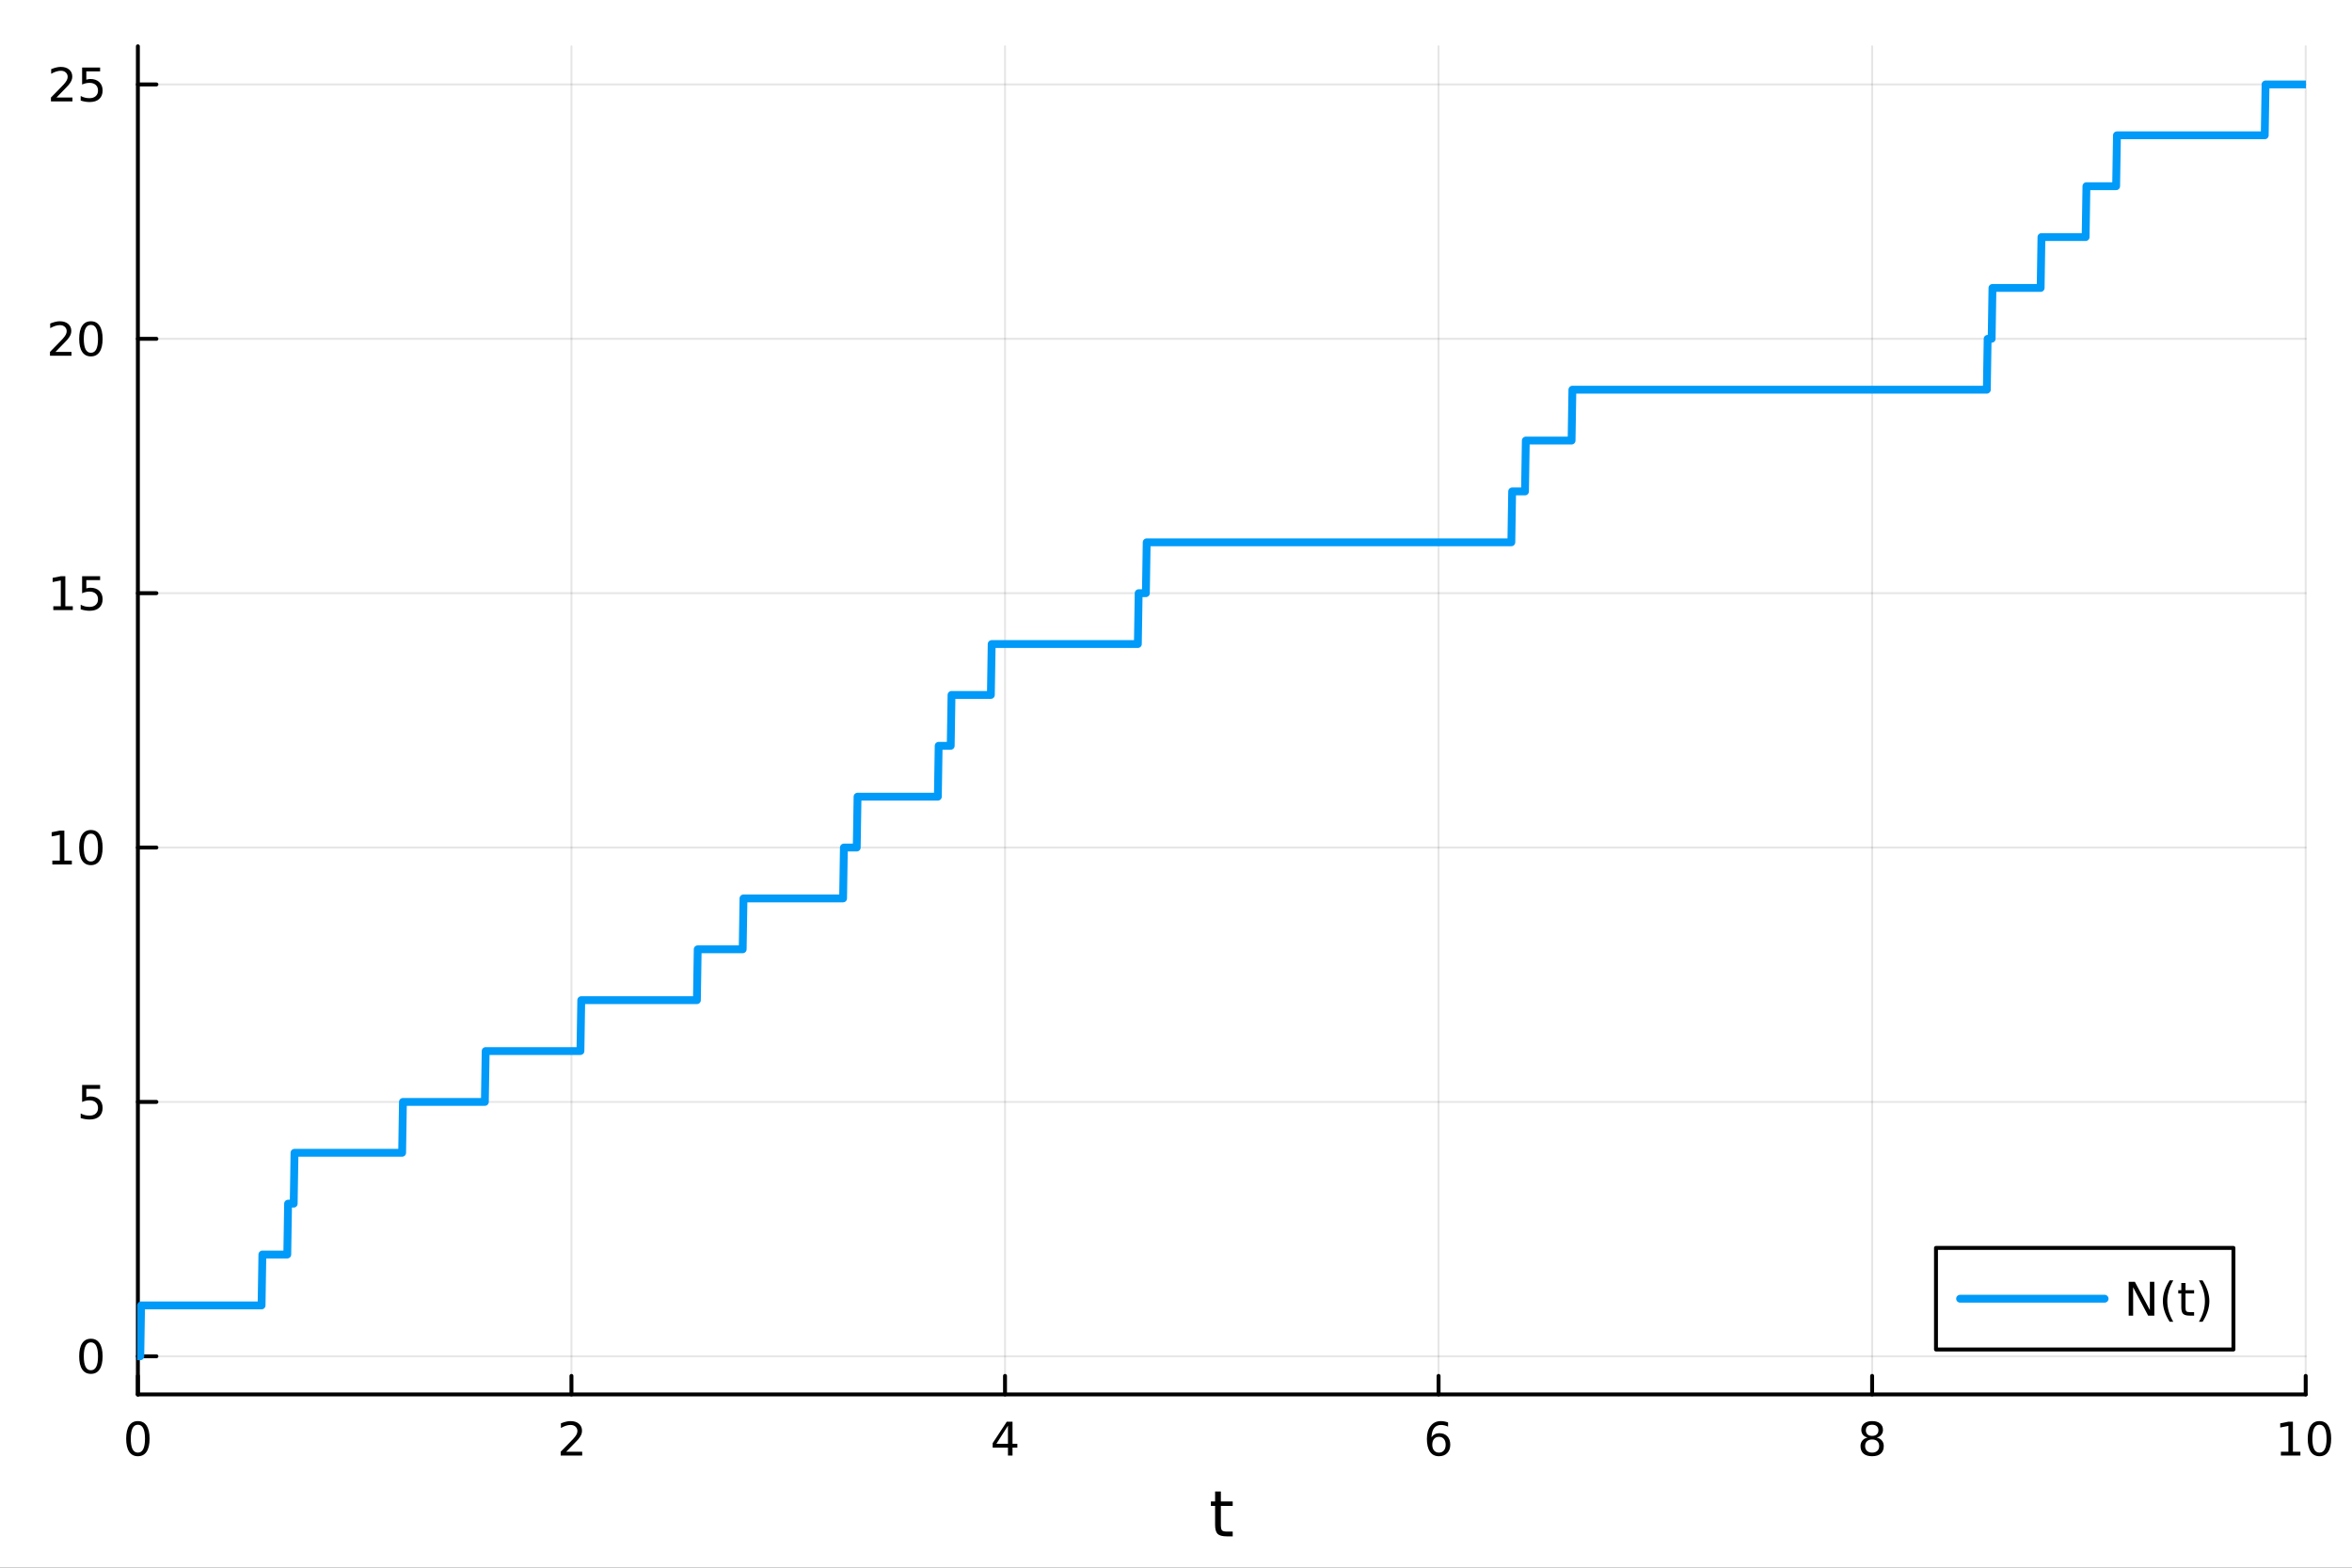 <?xml version="1.0" encoding="utf-8"?>
<svg xmlns="http://www.w3.org/2000/svg" xmlns:xlink="http://www.w3.org/1999/xlink" width="600" height="400" viewBox="0 0 2400 1600">
<rect x="0" y="0" width="2400" height="1600" fill="#333333" stroke="none"/>
<defs>
  <clipPath id="clip160">
    <rect x="0" y="0" width="2400" height="1600"/>
  </clipPath>
</defs>
<path clip-path="url(#clip160)" d="M0 1600 L2400 1600 L2400 0 L0 0  Z" fill="#ffffff" fill-rule="evenodd" fill-opacity="1"/>
<defs>
  <clipPath id="clip161">
    <rect x="480" y="0" width="1681" height="1600"/>
  </clipPath>
</defs>
<path clip-path="url(#clip160)" d="M140.696 1423.18 L2352.76 1423.18 L2352.76 47.244 L140.696 47.244  Z" fill="#ffffff" fill-rule="evenodd" fill-opacity="1"/>
<defs>
  <clipPath id="clip162">
    <rect x="140" y="47" width="2213" height="1377"/>
  </clipPath>
</defs>
<polyline clip-path="url(#clip162)" style="stroke:#000000; stroke-linecap:round; stroke-linejoin:round; stroke-width:2; stroke-opacity:0.1; fill:none" points="140.696,1423.18 140.696,47.244 "/>
<polyline clip-path="url(#clip162)" style="stroke:#000000; stroke-linecap:round; stroke-linejoin:round; stroke-width:2; stroke-opacity:0.1; fill:none" points="583.108,1423.18 583.108,47.244 "/>
<polyline clip-path="url(#clip162)" style="stroke:#000000; stroke-linecap:round; stroke-linejoin:round; stroke-width:2; stroke-opacity:0.1; fill:none" points="1025.52,1423.18 1025.52,47.244 "/>
<polyline clip-path="url(#clip162)" style="stroke:#000000; stroke-linecap:round; stroke-linejoin:round; stroke-width:2; stroke-opacity:0.1; fill:none" points="1467.93,1423.18 1467.93,47.244 "/>
<polyline clip-path="url(#clip162)" style="stroke:#000000; stroke-linecap:round; stroke-linejoin:round; stroke-width:2; stroke-opacity:0.1; fill:none" points="1910.34,1423.18 1910.34,47.244 "/>
<polyline clip-path="url(#clip162)" style="stroke:#000000; stroke-linecap:round; stroke-linejoin:round; stroke-width:2; stroke-opacity:0.1; fill:none" points="2352.76,1423.18 2352.76,47.244 "/>
<polyline clip-path="url(#clip160)" style="stroke:#000000; stroke-linecap:round; stroke-linejoin:round; stroke-width:4; stroke-opacity:1; fill:none" points="140.696,1423.18 2352.76,1423.18 "/>
<polyline clip-path="url(#clip160)" style="stroke:#000000; stroke-linecap:round; stroke-linejoin:round; stroke-width:4; stroke-opacity:1; fill:none" points="140.696,1423.18 140.696,1404.28 "/>
<polyline clip-path="url(#clip160)" style="stroke:#000000; stroke-linecap:round; stroke-linejoin:round; stroke-width:4; stroke-opacity:1; fill:none" points="583.108,1423.18 583.108,1404.28 "/>
<polyline clip-path="url(#clip160)" style="stroke:#000000; stroke-linecap:round; stroke-linejoin:round; stroke-width:4; stroke-opacity:1; fill:none" points="1025.52,1423.18 1025.52,1404.28 "/>
<polyline clip-path="url(#clip160)" style="stroke:#000000; stroke-linecap:round; stroke-linejoin:round; stroke-width:4; stroke-opacity:1; fill:none" points="1467.93,1423.18 1467.93,1404.28 "/>
<polyline clip-path="url(#clip160)" style="stroke:#000000; stroke-linecap:round; stroke-linejoin:round; stroke-width:4; stroke-opacity:1; fill:none" points="1910.34,1423.18 1910.34,1404.28 "/>
<polyline clip-path="url(#clip160)" style="stroke:#000000; stroke-linecap:round; stroke-linejoin:round; stroke-width:4; stroke-opacity:1; fill:none" points="2352.76,1423.18 2352.76,1404.28 "/>
<path clip-path="url(#clip160)" d="M140.696 1454.1 Q137.084 1454.1 135.256 1457.66 Q133.45 1461.2 133.45 1468.33 Q133.45 1475.44 135.256 1479.01 Q137.084 1482.55 140.696 1482.55 Q144.33 1482.55 146.135 1479.01 Q147.964 1475.44 147.964 1468.33 Q147.964 1461.2 146.135 1457.66 Q144.33 1454.1 140.696 1454.1 M140.696 1450.39 Q146.506 1450.39 149.561 1455 Q152.64 1459.58 152.64 1468.33 Q152.64 1477.06 149.561 1481.67 Q146.506 1486.25 140.696 1486.25 Q134.885 1486.25 131.807 1481.67 Q128.751 1477.06 128.751 1468.33 Q128.751 1459.58 131.807 1455 Q134.885 1450.39 140.696 1450.39 Z" fill="#000000" fill-rule="nonzero" fill-opacity="1" /><path clip-path="url(#clip160)" d="M577.76 1481.64 L594.08 1481.64 L594.08 1485.58 L572.135 1485.58 L572.135 1481.64 Q574.797 1478.89 579.381 1474.26 Q583.987 1469.61 585.168 1468.27 Q587.413 1465.74 588.293 1464.01 Q589.196 1462.25 589.196 1460.56 Q589.196 1457.8 587.251 1456.07 Q585.33 1454.33 582.228 1454.33 Q580.029 1454.33 577.575 1455.09 Q575.145 1455.86 572.367 1457.41 L572.367 1452.69 Q575.191 1451.55 577.645 1450.97 Q580.098 1450.39 582.135 1450.39 Q587.506 1450.39 590.7 1453.08 Q593.895 1455.77 593.895 1460.26 Q593.895 1462.39 593.084 1464.31 Q592.297 1466.2 590.191 1468.8 Q589.612 1469.47 586.51 1472.69 Q583.409 1475.88 577.76 1481.64 Z" fill="#000000" fill-rule="nonzero" fill-opacity="1" /><path clip-path="url(#clip160)" d="M1028.53 1455.09 L1016.72 1473.54 L1028.53 1473.54 L1028.53 1455.09 M1027.3 1451.02 L1033.18 1451.02 L1033.18 1473.54 L1038.11 1473.54 L1038.11 1477.43 L1033.18 1477.43 L1033.18 1485.58 L1028.53 1485.58 L1028.53 1477.43 L1012.93 1477.43 L1012.93 1472.92 L1027.3 1451.02 Z" fill="#000000" fill-rule="nonzero" fill-opacity="1" /><path clip-path="url(#clip160)" d="M1468.34 1466.44 Q1465.19 1466.44 1463.34 1468.59 Q1461.51 1470.74 1461.51 1474.49 Q1461.51 1478.22 1463.34 1480.39 Q1465.19 1482.55 1468.34 1482.55 Q1471.48 1482.55 1473.31 1480.39 Q1475.17 1478.22 1475.17 1474.49 Q1475.17 1470.74 1473.31 1468.59 Q1471.48 1466.44 1468.34 1466.44 M1477.62 1451.78 L1477.62 1456.04 Q1475.86 1455.21 1474.05 1454.77 Q1472.27 1454.33 1470.51 1454.33 Q1465.88 1454.33 1463.43 1457.45 Q1461 1460.58 1460.65 1466.9 Q1462.02 1464.89 1464.08 1463.82 Q1466.14 1462.73 1468.61 1462.73 Q1473.82 1462.73 1476.83 1465.9 Q1479.86 1469.05 1479.86 1474.49 Q1479.86 1479.82 1476.72 1483.03 Q1473.57 1486.25 1468.34 1486.25 Q1462.34 1486.25 1459.17 1481.67 Q1456 1477.06 1456 1468.33 Q1456 1460.14 1459.89 1455.28 Q1463.78 1450.39 1470.33 1450.39 Q1472.09 1450.39 1473.87 1450.74 Q1475.67 1451.09 1477.62 1451.78 Z" fill="#000000" fill-rule="nonzero" fill-opacity="1" /><path clip-path="url(#clip160)" d="M1910.34 1469.17 Q1907.01 1469.17 1905.09 1470.95 Q1903.19 1472.73 1903.19 1475.86 Q1903.19 1478.98 1905.09 1480.77 Q1907.01 1482.55 1910.34 1482.55 Q1913.68 1482.55 1915.6 1480.77 Q1917.52 1478.96 1917.52 1475.86 Q1917.52 1472.73 1915.6 1470.95 Q1913.7 1469.17 1910.34 1469.17 M1905.67 1467.18 Q1902.66 1466.44 1900.97 1464.38 Q1899.3 1462.32 1899.3 1459.35 Q1899.3 1455.21 1902.24 1452.8 Q1905.2 1450.39 1910.34 1450.39 Q1915.51 1450.39 1918.45 1452.8 Q1921.39 1455.21 1921.39 1459.35 Q1921.39 1462.32 1919.7 1464.38 Q1918.03 1466.44 1915.04 1467.18 Q1918.42 1467.96 1920.3 1470.26 Q1922.2 1472.55 1922.2 1475.86 Q1922.2 1480.88 1919.12 1483.57 Q1916.06 1486.25 1910.34 1486.25 Q1904.63 1486.25 1901.55 1483.57 Q1898.49 1480.88 1898.49 1475.86 Q1898.49 1472.55 1900.39 1470.26 Q1902.29 1467.96 1905.67 1467.18 M1903.95 1459.79 Q1903.95 1462.48 1905.62 1463.98 Q1907.31 1465.49 1910.34 1465.49 Q1913.35 1465.49 1915.04 1463.98 Q1916.76 1462.48 1916.76 1459.79 Q1916.76 1457.11 1915.04 1455.6 Q1913.35 1454.1 1910.34 1454.1 Q1907.31 1454.1 1905.62 1455.6 Q1903.95 1457.11 1903.95 1459.79 Z" fill="#000000" fill-rule="nonzero" fill-opacity="1" /><path clip-path="url(#clip160)" d="M2327.44 1481.64 L2335.08 1481.64 L2335.08 1455.28 L2326.77 1456.95 L2326.77 1452.69 L2335.04 1451.02 L2339.71 1451.02 L2339.71 1481.64 L2347.35 1481.64 L2347.35 1485.58 L2327.44 1485.58 L2327.44 1481.64 Z" fill="#000000" fill-rule="nonzero" fill-opacity="1" /><path clip-path="url(#clip160)" d="M2366.8 1454.1 Q2363.18 1454.1 2361.36 1457.66 Q2359.55 1461.2 2359.55 1468.33 Q2359.55 1475.44 2361.36 1479.01 Q2363.18 1482.55 2366.8 1482.55 Q2370.43 1482.55 2372.23 1479.01 Q2374.06 1475.44 2374.06 1468.33 Q2374.06 1461.2 2372.23 1457.66 Q2370.43 1454.1 2366.8 1454.1 M2366.8 1450.39 Q2372.61 1450.39 2375.66 1455 Q2378.74 1459.58 2378.74 1468.33 Q2378.74 1477.06 2375.66 1481.67 Q2372.61 1486.25 2366.8 1486.25 Q2360.99 1486.25 2357.91 1481.67 Q2354.85 1477.06 2354.85 1468.33 Q2354.85 1459.58 2357.91 1455 Q2360.99 1450.39 2366.8 1450.39 Z" fill="#000000" fill-rule="nonzero" fill-opacity="1" /><path clip-path="url(#clip160)" d="M1245.79 1522.27 L1245.79 1532.4 L1257.85 1532.4 L1257.85 1536.95 L1245.79 1536.95 L1245.79 1556.3 Q1245.79 1560.66 1246.96 1561.9 Q1248.17 1563.14 1251.83 1563.14 L1257.85 1563.14 L1257.85 1568.04 L1251.83 1568.04 Q1245.05 1568.04 1242.48 1565.53 Q1239.9 1562.98 1239.9 1556.3 L1239.9 1536.95 L1235.6 1536.95 L1235.6 1532.4 L1239.9 1532.4 L1239.9 1522.27 L1245.79 1522.27 Z" fill="#000000" fill-rule="nonzero" fill-opacity="1" /><polyline clip-path="url(#clip162)" style="stroke:#000000; stroke-linecap:round; stroke-linejoin:round; stroke-width:2; stroke-opacity:0.1; fill:none" points="140.696,1384.24 2352.76,1384.24 "/>
<polyline clip-path="url(#clip162)" style="stroke:#000000; stroke-linecap:round; stroke-linejoin:round; stroke-width:2; stroke-opacity:0.1; fill:none" points="140.696,1124.63 2352.76,1124.63 "/>
<polyline clip-path="url(#clip162)" style="stroke:#000000; stroke-linecap:round; stroke-linejoin:round; stroke-width:2; stroke-opacity:0.1; fill:none" points="140.696,865.017 2352.76,865.017 "/>
<polyline clip-path="url(#clip162)" style="stroke:#000000; stroke-linecap:round; stroke-linejoin:round; stroke-width:2; stroke-opacity:0.1; fill:none" points="140.696,605.407 2352.76,605.407 "/>
<polyline clip-path="url(#clip162)" style="stroke:#000000; stroke-linecap:round; stroke-linejoin:round; stroke-width:2; stroke-opacity:0.1; fill:none" points="140.696,345.796 2352.76,345.796 "/>
<polyline clip-path="url(#clip162)" style="stroke:#000000; stroke-linecap:round; stroke-linejoin:round; stroke-width:2; stroke-opacity:0.1; fill:none" points="140.696,86.186 2352.76,86.186 "/>
<polyline clip-path="url(#clip160)" style="stroke:#000000; stroke-linecap:round; stroke-linejoin:round; stroke-width:4; stroke-opacity:1; fill:none" points="140.696,1423.18 140.696,47.244 "/>
<polyline clip-path="url(#clip160)" style="stroke:#000000; stroke-linecap:round; stroke-linejoin:round; stroke-width:4; stroke-opacity:1; fill:none" points="140.696,1384.24 159.593,1384.24 "/>
<polyline clip-path="url(#clip160)" style="stroke:#000000; stroke-linecap:round; stroke-linejoin:round; stroke-width:4; stroke-opacity:1; fill:none" points="140.696,1124.63 159.593,1124.63 "/>
<polyline clip-path="url(#clip160)" style="stroke:#000000; stroke-linecap:round; stroke-linejoin:round; stroke-width:4; stroke-opacity:1; fill:none" points="140.696,865.017 159.593,865.017 "/>
<polyline clip-path="url(#clip160)" style="stroke:#000000; stroke-linecap:round; stroke-linejoin:round; stroke-width:4; stroke-opacity:1; fill:none" points="140.696,605.407 159.593,605.407 "/>
<polyline clip-path="url(#clip160)" style="stroke:#000000; stroke-linecap:round; stroke-linejoin:round; stroke-width:4; stroke-opacity:1; fill:none" points="140.696,345.796 159.593,345.796 "/>
<polyline clip-path="url(#clip160)" style="stroke:#000000; stroke-linecap:round; stroke-linejoin:round; stroke-width:4; stroke-opacity:1; fill:none" points="140.696,86.186 159.593,86.186 "/>
<path clip-path="url(#clip160)" d="M92.751 1370.04 Q89.14 1370.04 87.311 1373.6 Q85.506 1377.14 85.506 1384.27 Q85.506 1391.38 87.311 1394.94 Q89.14 1398.49 92.751 1398.49 Q96.385 1398.49 98.191 1394.94 Q100.02 1391.38 100.02 1384.27 Q100.02 1377.14 98.191 1373.6 Q96.385 1370.04 92.751 1370.04 M92.751 1366.33 Q98.561 1366.33 101.617 1370.94 Q104.696 1375.52 104.696 1384.27 Q104.696 1393 101.617 1397.61 Q98.561 1402.19 92.751 1402.19 Q86.941 1402.19 83.862 1397.61 Q80.807 1393 80.807 1384.27 Q80.807 1375.52 83.862 1370.94 Q86.941 1366.33 92.751 1366.33 Z" fill="#000000" fill-rule="nonzero" fill-opacity="1" /><path clip-path="url(#clip160)" d="M83.793 1107.35 L102.149 1107.35 L102.149 1111.28 L88.075 1111.28 L88.075 1119.76 Q89.094 1119.41 90.112 1119.25 Q91.131 1119.06 92.149 1119.06 Q97.936 1119.06 101.316 1122.23 Q104.696 1125.4 104.696 1130.82 Q104.696 1136.4 101.223 1139.5 Q97.751 1142.58 91.432 1142.58 Q89.256 1142.58 86.987 1142.21 Q84.742 1141.84 82.335 1141.1 L82.335 1136.4 Q84.418 1137.53 86.64 1138.09 Q88.862 1138.64 91.339 1138.64 Q95.344 1138.64 97.682 1136.54 Q100.02 1134.43 100.02 1130.82 Q100.02 1127.21 97.682 1125.1 Q95.344 1123 91.339 1123 Q89.464 1123 87.589 1123.41 Q85.737 1123.83 83.793 1124.71 L83.793 1107.35 Z" fill="#000000" fill-rule="nonzero" fill-opacity="1" /><path clip-path="url(#clip160)" d="M53.4 878.362 L61.038 878.362 L61.038 851.996 L52.728 853.663 L52.728 849.404 L60.992 847.737 L65.668 847.737 L65.668 878.362 L73.307 878.362 L73.307 882.297 L53.4 882.297 L53.4 878.362 Z" fill="#000000" fill-rule="nonzero" fill-opacity="1" /><path clip-path="url(#clip160)" d="M92.751 850.816 Q89.14 850.816 87.311 854.381 Q85.506 857.922 85.506 865.052 Q85.506 872.158 87.311 875.723 Q89.14 879.265 92.751 879.265 Q96.385 879.265 98.191 875.723 Q100.02 872.158 100.02 865.052 Q100.02 857.922 98.191 854.381 Q96.385 850.816 92.751 850.816 M92.751 847.112 Q98.561 847.112 101.617 851.719 Q104.696 856.302 104.696 865.052 Q104.696 873.779 101.617 878.385 Q98.561 882.969 92.751 882.969 Q86.941 882.969 83.862 878.385 Q80.807 873.779 80.807 865.052 Q80.807 856.302 83.862 851.719 Q86.941 847.112 92.751 847.112 Z" fill="#000000" fill-rule="nonzero" fill-opacity="1" /><path clip-path="url(#clip160)" d="M54.395 618.752 L62.034 618.752 L62.034 592.386 L53.724 594.053 L53.724 589.793 L61.987 588.127 L66.663 588.127 L66.663 618.752 L74.302 618.752 L74.302 622.687 L54.395 622.687 L54.395 618.752 Z" fill="#000000" fill-rule="nonzero" fill-opacity="1" /><path clip-path="url(#clip160)" d="M83.793 588.127 L102.149 588.127 L102.149 592.062 L88.075 592.062 L88.075 600.534 Q89.094 600.187 90.112 600.025 Q91.131 599.84 92.149 599.84 Q97.936 599.84 101.316 603.011 Q104.696 606.182 104.696 611.599 Q104.696 617.177 101.223 620.279 Q97.751 623.358 91.432 623.358 Q89.256 623.358 86.987 622.988 Q84.742 622.617 82.335 621.877 L82.335 617.177 Q84.418 618.312 86.64 618.867 Q88.862 619.423 91.339 619.423 Q95.344 619.423 97.682 617.316 Q100.02 615.21 100.02 611.599 Q100.02 607.988 97.682 605.881 Q95.344 603.775 91.339 603.775 Q89.464 603.775 87.589 604.191 Q85.737 604.608 83.793 605.488 L83.793 588.127 Z" fill="#000000" fill-rule="nonzero" fill-opacity="1" /><path clip-path="url(#clip160)" d="M56.617 359.141 L72.936 359.141 L72.936 363.076 L50.992 363.076 L50.992 359.141 Q53.654 356.386 58.237 351.757 Q62.844 347.104 64.025 345.761 Q66.27 343.238 67.149 341.502 Q68.052 339.743 68.052 338.053 Q68.052 335.299 66.108 333.562 Q64.186 331.826 61.085 331.826 Q58.886 331.826 56.432 332.59 Q54.001 333.354 51.224 334.905 L51.224 330.183 Q54.048 329.049 56.501 328.47 Q58.955 327.891 60.992 327.891 Q66.362 327.891 69.557 330.576 Q72.751 333.262 72.751 337.752 Q72.751 339.882 71.941 341.803 Q71.154 343.701 69.048 346.294 Q68.469 346.965 65.367 350.183 Q62.265 353.377 56.617 359.141 Z" fill="#000000" fill-rule="nonzero" fill-opacity="1" /><path clip-path="url(#clip160)" d="M92.751 331.595 Q89.14 331.595 87.311 335.16 Q85.506 338.701 85.506 345.831 Q85.506 352.937 87.311 356.502 Q89.14 360.044 92.751 360.044 Q96.385 360.044 98.191 356.502 Q100.02 352.937 100.02 345.831 Q100.02 338.701 98.191 335.16 Q96.385 331.595 92.751 331.595 M92.751 327.891 Q98.561 327.891 101.617 332.498 Q104.696 337.081 104.696 345.831 Q104.696 354.558 101.617 359.164 Q98.561 363.747 92.751 363.747 Q86.941 363.747 83.862 359.164 Q80.807 354.558 80.807 345.831 Q80.807 337.081 83.862 332.498 Q86.941 327.891 92.751 327.891 Z" fill="#000000" fill-rule="nonzero" fill-opacity="1" /><path clip-path="url(#clip160)" d="M57.612 99.531 L73.932 99.531 L73.932 103.466 L51.987 103.466 L51.987 99.531 Q54.65 96.776 59.233 92.146 Q63.839 87.493 65.02 86.151 Q67.265 83.628 68.145 81.892 Q69.048 80.132 69.048 78.443 Q69.048 75.688 67.103 73.952 Q65.182 72.216 62.08 72.216 Q59.881 72.216 57.427 72.98 Q54.997 73.744 52.219 75.294 L52.219 70.572 Q55.043 69.438 57.497 68.859 Q59.95 68.281 61.987 68.281 Q67.358 68.281 70.552 70.966 Q73.747 73.651 73.747 78.142 Q73.747 80.271 72.936 82.193 Q72.149 84.091 70.043 86.683 Q69.464 87.355 66.362 90.572 Q63.261 93.767 57.612 99.531 Z" fill="#000000" fill-rule="nonzero" fill-opacity="1" /><path clip-path="url(#clip160)" d="M83.793 68.906 L102.149 68.906 L102.149 72.841 L88.075 72.841 L88.075 81.313 Q89.094 80.966 90.112 80.804 Q91.131 80.619 92.149 80.619 Q97.936 80.619 101.316 83.79 Q104.696 86.961 104.696 92.378 Q104.696 97.956 101.223 101.058 Q97.751 104.137 91.432 104.137 Q89.256 104.137 86.987 103.767 Q84.742 103.396 82.335 102.655 L82.335 97.956 Q84.418 99.091 86.64 99.646 Q88.862 100.202 91.339 100.202 Q95.344 100.202 97.682 98.095 Q100.02 95.989 100.02 92.378 Q100.02 88.767 97.682 86.66 Q95.344 84.554 91.339 84.554 Q89.464 84.554 87.589 84.97 Q85.737 85.387 83.793 86.267 L83.793 68.906 Z" fill="#000000" fill-rule="nonzero" fill-opacity="1" /><polyline clip-path="url(#clip162)" style="stroke:#009af9; stroke-linecap:round; stroke-linejoin:round; stroke-width:8; stroke-opacity:1; fill:none" points="140.696,1384.24 141.515,1384.24 142.335,1384.24 143.154,1384.24 143.974,1332.32 144.793,1332.32 145.613,1332.32 146.433,1332.32 147.252,1332.32 148.072,1332.32 148.891,1332.32 149.711,1332.32 150.531,1332.32 151.35,1332.32 152.17,1332.32 152.989,1332.32 153.809,1332.32 154.628,1332.32 155.448,1332.32 156.268,1332.32 157.087,1332.32 157.907,1332.32 158.726,1332.32 159.546,1332.32 160.366,1332.32 161.185,1332.32 162.005,1332.32 162.824,1332.32 163.644,1332.32 164.464,1332.32 165.283,1332.32 166.103,1332.32 166.922,1332.32 167.742,1332.32 168.561,1332.32 169.381,1332.32 170.201,1332.32 171.02,1332.32 171.84,1332.32 172.659,1332.32 173.479,1332.32 174.299,1332.32 175.118,1332.32 175.938,1332.32 176.757,1332.32 177.577,1332.32 178.396,1332.32 179.216,1332.32 180.036,1332.32 180.855,1332.32 181.675,1332.32 182.494,1332.32 183.314,1332.32 184.134,1332.32 184.953,1332.32 185.773,1332.32 186.592,1332.32 187.412,1332.32 188.231,1332.32 189.051,1332.32 189.871,1332.32 190.69,1332.32 191.51,1332.32 192.329,1332.32 193.149,1332.32 193.969,1332.32 194.788,1332.32 195.608,1332.32 196.427,1332.32 197.247,1332.32 198.067,1332.32 198.886,1332.32 199.706,1332.32 200.525,1332.32 201.345,1332.32 202.164,1332.32 202.984,1332.32 203.804,1332.32 204.623,1332.32 205.443,1332.32 206.262,1332.32 207.082,1332.32 207.902,1332.32 208.721,1332.32 209.541,1332.32 210.36,1332.32 211.18,1332.32 211.999,1332.32 212.819,1332.32 213.639,1332.32 214.458,1332.32 215.278,1332.32 216.097,1332.32 216.917,1332.32 217.737,1332.32 218.556,1332.32 219.376,1332.32 220.195,1332.32 221.015,1332.32 221.834,1332.32 222.654,1332.32 223.474,1332.32 224.293,1332.32 225.113,1332.32 225.932,1332.32 226.752,1332.32 227.572,1332.32 228.391,1332.32 229.211,1332.32 230.03,1332.32 230.85,1332.32 231.669,1332.32 232.489,1332.32 233.309,1332.32 234.128,1332.32 234.948,1332.32 235.767,1332.32 236.587,1332.32 237.407,1332.32 238.226,1332.32 239.046,1332.32 239.865,1332.32 240.685,1332.32 241.505,1332.32 242.324,1332.32 243.144,1332.32 243.963,1332.32 244.783,1332.32 245.602,1332.32 246.422,1332.32 247.242,1332.32 248.061,1332.32 248.881,1332.32 249.7,1332.32 250.52,1332.32 251.34,1332.32 252.159,1332.32 252.979,1332.32 253.798,1332.32 254.618,1332.32 255.437,1332.32 256.257,1332.32 257.077,1332.32 257.896,1332.32 258.716,1332.32 259.535,1332.32 260.355,1332.32 261.175,1332.32 261.994,1332.32 262.814,1332.32 263.633,1332.32 264.453,1332.32 265.272,1332.32 266.092,1332.32 266.912,1332.32 267.731,1280.39 268.551,1280.39 269.37,1280.39 270.19,1280.39 271.01,1280.39 271.829,1280.39 272.649,1280.39 273.468,1280.39 274.288,1280.39 275.108,1280.39 275.927,1280.39 276.747,1280.39 277.566,1280.39 278.386,1280.39 279.205,1280.39 280.025,1280.39 280.845,1280.39 281.664,1280.39 282.484,1280.39 283.303,1280.39 284.123,1280.39 284.943,1280.39 285.762,1280.39 286.582,1280.39 287.401,1280.39 288.221,1280.39 289.04,1280.39 289.86,1280.39 290.68,1280.39 291.499,1280.39 292.319,1280.39 293.138,1280.39 293.958,1228.47 294.778,1228.47 295.597,1228.47 296.417,1228.47 297.236,1228.47 298.056,1228.47 298.875,1228.47 299.695,1228.47 300.515,1176.55 301.334,1176.55 302.154,1176.55 302.973,1176.55 303.793,1176.55 304.613,1176.55 305.432,1176.55 306.252,1176.55 307.071,1176.55 307.891,1176.55 308.711,1176.55 309.53,1176.55 310.35,1176.55 311.169,1176.55 311.989,1176.55 312.808,1176.55 313.628,1176.55 314.448,1176.55 315.267,1176.55 316.087,1176.55 316.906,1176.55 317.726,1176.55 318.546,1176.55 319.365,1176.55 320.185,1176.55 321.004,1176.55 321.824,1176.55 322.643,1176.55 323.463,1176.55 324.283,1176.55 325.102,1176.55 325.922,1176.55 326.741,1176.55 327.561,1176.55 328.381,1176.55 329.2,1176.55 330.02,1176.55 330.839,1176.55 331.659,1176.55 332.478,1176.55 333.298,1176.55 334.118,1176.55 334.937,1176.55 335.757,1176.55 336.576,1176.55 337.396,1176.55 338.216,1176.55 339.035,1176.55 339.855,1176.55 340.674,1176.55 341.494,1176.55 342.313,1176.55 343.133,1176.55 343.953,1176.55 344.772,1176.55 345.592,1176.55 346.411,1176.55 347.231,1176.55 348.051,1176.55 348.87,1176.55 349.69,1176.55 350.509,1176.55 351.329,1176.55 352.149,1176.55 352.968,1176.55 353.788,1176.55 354.607,1176.55 355.427,1176.55 356.246,1176.55 357.066,1176.55 357.886,1176.55 358.705,1176.55 359.525,1176.55 360.344,1176.55 361.164,1176.55 361.984,1176.55 362.803,1176.55 363.623,1176.55 364.442,1176.55 365.262,1176.55 366.081,1176.55 366.901,1176.55 367.721,1176.55 368.54,1176.55 369.36,1176.55 370.179,1176.55 370.999,1176.55 371.819,1176.55 372.638,1176.55 373.458,1176.55 374.277,1176.55 375.097,1176.55 375.916,1176.55 376.736,1176.55 377.556,1176.55 378.375,1176.55 379.195,1176.55 380.014,1176.55 380.834,1176.55 381.654,1176.55 382.473,1176.55 383.293,1176.55 384.112,1176.55 384.932,1176.55 385.752,1176.55 386.571,1176.55 387.391,1176.55 388.21,1176.55 389.03,1176.55 389.849,1176.55 390.669,1176.55 391.489,1176.55 392.308,1176.55 393.128,1176.55 393.947,1176.55 394.767,1176.55 395.587,1176.55 396.406,1176.55 397.226,1176.55 398.045,1176.55 398.865,1176.55 399.684,1176.55 400.504,1176.55 401.324,1176.55 402.143,1176.55 402.963,1176.55 403.782,1176.55 404.602,1176.55 405.422,1176.55 406.241,1176.55 407.061,1176.55 407.88,1176.55 408.7,1176.55 409.519,1176.55 410.339,1176.55 411.159,1124.63 411.978,1124.63 412.798,1124.63 413.617,1124.63 414.437,1124.63 415.257,1124.63 416.076,1124.63 416.896,1124.63 417.715,1124.63 418.535,1124.63 419.354,1124.63 420.174,1124.63 420.994,1124.63 421.813,1124.63 422.633,1124.63 423.452,1124.63 424.272,1124.63 425.092,1124.63 425.911,1124.63 426.731,1124.63 427.55,1124.63 428.37,1124.63 429.19,1124.63 430.009,1124.63 430.829,1124.63 431.648,1124.63 432.468,1124.63 433.287,1124.63 434.107,1124.63 434.927,1124.63 435.746,1124.63 436.566,1124.63 437.385,1124.63 438.205,1124.63 439.025,1124.63 439.844,1124.63 440.664,1124.63 441.483,1124.63 442.303,1124.63 443.122,1124.63 443.942,1124.63 444.762,1124.63 445.581,1124.63 446.401,1124.63 447.22,1124.63 448.04,1124.63 448.86,1124.63 449.679,1124.63 450.499,1124.63 451.318,1124.63 452.138,1124.63 452.957,1124.63 453.777,1124.63 454.597,1124.63 455.416,1124.63 456.236,1124.63 457.055,1124.63 457.875,1124.63 458.695,1124.63 459.514,1124.63 460.334,1124.63 461.153,1124.63 461.973,1124.63 462.793,1124.63 463.612,1124.63 464.432,1124.63 465.251,1124.63 466.071,1124.63 466.89,1124.63 467.71,1124.63 468.53,1124.63 469.349,1124.63 470.169,1124.63 470.988,1124.63 471.808,1124.63 472.628,1124.63 473.447,1124.63 474.267,1124.63 475.086,1124.63 475.906,1124.63 476.725,1124.63 477.545,1124.63 478.365,1124.63 479.184,1124.63 480.004,1124.63 480.823,1124.63 481.643,1124.63 482.463,1124.63 483.282,1124.63 484.102,1124.63 484.921,1124.63 485.741,1124.63 486.56,1124.63 487.38,1124.63 488.2,1124.63 489.019,1124.63 489.839,1124.63 490.658,1124.63 491.478,1124.63 492.298,1124.63 493.117,1124.63 493.937,1124.63 494.756,1124.63 495.576,1072.71 496.396,1072.71 497.215,1072.71 498.035,1072.71 498.854,1072.71 499.674,1072.71 500.493,1072.71 501.313,1072.71 502.133,1072.71 502.952,1072.71 503.772,1072.71 504.591,1072.71 505.411,1072.71 506.231,1072.71 507.05,1072.71 507.87,1072.71 508.689,1072.71 509.509,1072.71 510.328,1072.71 511.148,1072.71 511.968,1072.71 512.787,1072.71 513.607,1072.71 514.426,1072.71 515.246,1072.71 516.066,1072.71 516.885,1072.71 517.705,1072.71 518.524,1072.71 519.344,1072.71 520.163,1072.71 520.983,1072.71 521.803,1072.71 522.622,1072.71 523.442,1072.71 524.261,1072.71 525.081,1072.71 525.901,1072.71 526.72,1072.71 527.54,1072.71 528.359,1072.71 529.179,1072.71 529.998,1072.71 530.818,1072.71 531.638,1072.71 532.457,1072.71 533.277,1072.71 534.096,1072.71 534.916,1072.71 535.736,1072.71 536.555,1072.71 537.375,1072.71 538.194,1072.71 539.014,1072.71 539.834,1072.71 540.653,1072.71 541.473,1072.71 542.292,1072.71 543.112,1072.71 543.931,1072.71 544.751,1072.71 545.571,1072.71 546.39,1072.71 547.21,1072.71 548.029,1072.71 548.849,1072.71 549.669,1072.71 550.488,1072.71 551.308,1072.71 552.127,1072.71 552.947,1072.71 553.766,1072.71 554.586,1072.71 555.406,1072.71 556.225,1072.71 557.045,1072.71 557.864,1072.71 558.684,1072.71 559.504,1072.71 560.323,1072.71 561.143,1072.71 561.962,1072.71 562.782,1072.71 563.601,1072.71 564.421,1072.71 565.241,1072.71 566.06,1072.71 566.88,1072.71 567.699,1072.71 568.519,1072.71 569.339,1072.71 570.158,1072.71 570.978,1072.71 571.797,1072.71 572.617,1072.71 573.437,1072.71 574.256,1072.71 575.076,1072.71 575.895,1072.71 576.715,1072.71 577.534,1072.71 578.354,1072.71 579.174,1072.71 579.993,1072.71 580.813,1072.71 581.632,1072.71 582.452,1072.71 583.272,1072.71 584.091,1072.71 584.911,1072.71 585.73,1072.71 586.55,1072.71 587.369,1072.71 588.189,1072.71 589.009,1072.71 589.828,1072.71 590.648,1072.71 591.467,1072.71 592.287,1072.71 593.107,1020.78 593.926,1020.78 594.746,1020.78 595.565,1020.78 596.385,1020.78 597.204,1020.78 598.024,1020.78 598.844,1020.78 599.663,1020.78 600.483,1020.78 601.302,1020.78 602.122,1020.78 602.942,1020.78 603.761,1020.78 604.581,1020.78 605.4,1020.78 606.22,1020.78 607.04,1020.78 607.859,1020.78 608.679,1020.78 609.498,1020.78 610.318,1020.78 611.137,1020.78 611.957,1020.78 612.777,1020.78 613.596,1020.78 614.416,1020.78 615.235,1020.78 616.055,1020.78 616.875,1020.78 617.694,1020.78 618.514,1020.78 619.333,1020.78 620.153,1020.78 620.972,1020.78 621.792,1020.78 622.612,1020.78 623.431,1020.78 624.251,1020.78 625.07,1020.78 625.89,1020.78 626.71,1020.78 627.529,1020.78 628.349,1020.78 629.168,1020.78 629.988,1020.78 630.807,1020.78 631.627,1020.78 632.447,1020.78 633.266,1020.78 634.086,1020.78 634.905,1020.78 635.725,1020.78 636.545,1020.78 637.364,1020.78 638.184,1020.78 639.003,1020.78 639.823,1020.78 640.642,1020.78 641.462,1020.78 642.282,1020.78 643.101,1020.78 643.921,1020.78 644.74,1020.78 645.56,1020.78 646.38,1020.78 647.199,1020.78 648.019,1020.78 648.838,1020.78 649.658,1020.78 650.478,1020.78 651.297,1020.78 652.117,1020.78 652.936,1020.78 653.756,1020.78 654.575,1020.78 655.395,1020.78 656.215,1020.78 657.034,1020.78 657.854,1020.78 658.673,1020.78 659.493,1020.78 660.313,1020.78 661.132,1020.78 661.952,1020.78 662.771,1020.78 663.591,1020.78 664.41,1020.78 665.23,1020.78 666.05,1020.78 666.869,1020.78 667.689,1020.78 668.508,1020.78 669.328,1020.78 670.148,1020.78 670.967,1020.78 671.787,1020.78 672.606,1020.78 673.426,1020.78 674.245,1020.78 675.065,1020.78 675.885,1020.78 676.704,1020.78 677.524,1020.78 678.343,1020.78 679.163,1020.78 679.983,1020.78 680.802,1020.78 681.622,1020.78 682.441,1020.78 683.261,1020.78 684.081,1020.78 684.9,1020.78 685.72,1020.78 686.539,1020.78 687.359,1020.78 688.178,1020.78 688.998,1020.78 689.818,1020.78 690.637,1020.78 691.457,1020.78 692.276,1020.78 693.096,1020.78 693.916,1020.78 694.735,1020.78 695.555,1020.78 696.374,1020.78 697.194,1020.78 698.013,1020.78 698.833,1020.78 699.653,1020.78 700.472,1020.78 701.292,1020.78 702.111,1020.78 702.931,1020.78 703.751,1020.78 704.57,1020.78 705.39,1020.78 706.209,1020.78 707.029,1020.78 707.848,1020.78 708.668,1020.78 709.488,1020.78 710.307,1020.78 711.127,1020.78 711.946,968.861 712.766,968.861 713.586,968.861 714.405,968.861 715.225,968.861 716.044,968.861 716.864,968.861 717.683,968.861 718.503,968.861 719.323,968.861 720.142,968.861 720.962,968.861 721.781,968.861 722.601,968.861 723.421,968.861 724.24,968.861 725.06,968.861 725.879,968.861 726.699,968.861 727.519,968.861 728.338,968.861 729.158,968.861 729.977,968.861 730.797,968.861 731.616,968.861 732.436,968.861 733.256,968.861 734.075,968.861 734.895,968.861 735.714,968.861 736.534,968.861 737.354,968.861 738.173,968.861 738.993,968.861 739.812,968.861 740.632,968.861 741.451,968.861 742.271,968.861 743.091,968.861 743.91,968.861 744.73,968.861 745.549,968.861 746.369,968.861 747.189,968.861 748.008,968.861 748.828,968.861 749.647,968.861 750.467,968.861 751.286,968.861 752.106,968.861 752.926,968.861 753.745,968.861 754.565,968.861 755.384,968.861 756.204,968.861 757.024,968.861 757.843,968.861 758.663,916.939 759.482,916.939 760.302,916.939 761.122,916.939 761.941,916.939 762.761,916.939 763.58,916.939 764.4,916.939 765.219,916.939 766.039,916.939 766.859,916.939 767.678,916.939 768.498,916.939 769.317,916.939 770.137,916.939 770.957,916.939 771.776,916.939 772.596,916.939 773.415,916.939 774.235,916.939 775.054,916.939 775.874,916.939 776.694,916.939 777.513,916.939 778.333,916.939 779.152,916.939 779.972,916.939 780.792,916.939 781.611,916.939 782.431,916.939 783.25,916.939 784.07,916.939 784.889,916.939 785.709,916.939 786.529,916.939 787.348,916.939 788.168,916.939 788.987,916.939 789.807,916.939 790.627,916.939 791.446,916.939 792.266,916.939 793.085,916.939 793.905,916.939 794.725,916.939 795.544,916.939 796.364,916.939 797.183,916.939 798.003,916.939 798.822,916.939 799.642,916.939 800.462,916.939 801.281,916.939 802.101,916.939 802.92,916.939 803.74,916.939 804.56,916.939 805.379,916.939 806.199,916.939 807.018,916.939 807.838,916.939 808.657,916.939 809.477,916.939 810.297,916.939 811.116,916.939 811.936,916.939 812.755,916.939 813.575,916.939 814.395,916.939 815.214,916.939 816.034,916.939 816.853,916.939 817.673,916.939 818.492,916.939 819.312,916.939 820.132,916.939 820.951,916.939 821.771,916.939 822.59,916.939 823.41,916.939 824.23,916.939 825.049,916.939 825.869,916.939 826.688,916.939 827.508,916.939 828.327,916.939 829.147,916.939 829.967,916.939 830.786,916.939 831.606,916.939 832.425,916.939 833.245,916.939 834.065,916.939 834.884,916.939 835.704,916.939 836.523,916.939 837.343,916.939 838.163,916.939 838.982,916.939 839.802,916.939 840.621,916.939 841.441,916.939 842.26,916.939 843.08,916.939 843.9,916.939 844.719,916.939 845.539,916.939 846.358,916.939 847.178,916.939 847.998,916.939 848.817,916.939 849.637,916.939 850.456,916.939 851.276,916.939 852.095,916.939 852.915,916.939 853.735,916.939 854.554,916.939 855.374,916.939 856.193,916.939 857.013,916.939 857.833,916.939 858.652,916.939 859.472,916.939 860.291,916.939 861.111,865.017 861.93,865.017 862.75,865.017 863.57,865.017 864.389,865.017 865.209,865.017 866.028,865.017 866.848,865.017 867.668,865.017 868.487,865.017 869.307,865.017 870.126,865.017 870.946,865.017 871.766,865.017 872.585,865.017 873.405,865.017 874.224,865.017 875.044,813.095 875.863,813.095 876.683,813.095 877.503,813.095 878.322,813.095 879.142,813.095 879.961,813.095 880.781,813.095 881.601,813.095 882.42,813.095 883.24,813.095 884.059,813.095 884.879,813.095 885.698,813.095 886.518,813.095 887.338,813.095 888.157,813.095 888.977,813.095 889.796,813.095 890.616,813.095 891.436,813.095 892.255,813.095 893.075,813.095 893.894,813.095 894.714,813.095 895.533,813.095 896.353,813.095 897.173,813.095 897.992,813.095 898.812,813.095 899.631,813.095 900.451,813.095 901.271,813.095 902.09,813.095 902.91,813.095 903.729,813.095 904.549,813.095 905.369,813.095 906.188,813.095 907.008,813.095 907.827,813.095 908.647,813.095 909.466,813.095 910.286,813.095 911.106,813.095 911.925,813.095 912.745,813.095 913.564,813.095 914.384,813.095 915.204,813.095 916.023,813.095 916.843,813.095 917.662,813.095 918.482,813.095 919.301,813.095 920.121,813.095 920.941,813.095 921.76,813.095 922.58,813.095 923.399,813.095 924.219,813.095 925.039,813.095 925.858,813.095 926.678,813.095 927.497,813.095 928.317,813.095 929.136,813.095 929.956,813.095 930.776,813.095 931.595,813.095 932.415,813.095 933.234,813.095 934.054,813.095 934.874,813.095 935.693,813.095 936.513,813.095 937.332,813.095 938.152,813.095 938.971,813.095 939.791,813.095 940.611,813.095 941.43,813.095 942.25,813.095 943.069,813.095 943.889,813.095 944.709,813.095 945.528,813.095 946.348,813.095 947.167,813.095 947.987,813.095 948.807,813.095 949.626,813.095 950.446,813.095 951.265,813.095 952.085,813.095 952.904,813.095 953.724,813.095 954.544,813.095 955.363,813.095 956.183,813.095 957.002,813.095 957.822,761.173 958.642,761.173 959.461,761.173 960.281,761.173 961.1,761.173 961.92,761.173 962.739,761.173 963.559,761.173 964.379,761.173 965.198,761.173 966.018,761.173 966.837,761.173 967.657,761.173 968.477,761.173 969.296,761.173 970.116,761.173 970.935,709.251 971.755,709.251 972.574,709.251 973.394,709.251 974.214,709.251 975.033,709.251 975.853,709.251 976.672,709.251 977.492,709.251 978.312,709.251 979.131,709.251 979.951,709.251 980.77,709.251 981.59,709.251 982.41,709.251 983.229,709.251 984.049,709.251 984.868,709.251 985.688,709.251 986.507,709.251 987.327,709.251 988.147,709.251 988.966,709.251 989.786,709.251 990.605,709.251 991.425,709.251 992.245,709.251 993.064,709.251 993.884,709.251 994.703,709.251 995.523,709.251 996.342,709.251 997.162,709.251 997.982,709.251 998.801,709.251 999.621,709.251 1000.44,709.251 1001.26,709.251 1002.08,709.251 1002.9,709.251 1003.72,709.251 1004.54,709.251 1005.36,709.251 1006.18,709.251 1007,709.251 1007.82,709.251 1008.64,709.251 1009.46,709.251 1010.28,709.251 1011.09,709.251 1011.91,657.329 1012.73,657.329 1013.55,657.329 1014.37,657.329 1015.19,657.329 1016.01,657.329 1016.83,657.329 1017.65,657.329 1018.47,657.329 1019.29,657.329 1020.11,657.329 1020.93,657.329 1021.75,657.329 1022.57,657.329 1023.39,657.329 1024.21,657.329 1025.03,657.329 1025.85,657.329 1026.67,657.329 1027.49,657.329 1028.31,657.329 1029.13,657.329 1029.95,657.329 1030.77,657.329 1031.58,657.329 1032.4,657.329 1033.22,657.329 1034.04,657.329 1034.86,657.329 1035.68,657.329 1036.5,657.329 1037.32,657.329 1038.14,657.329 1038.96,657.329 1039.78,657.329 1040.6,657.329 1041.42,657.329 1042.24,657.329 1043.06,657.329 1043.88,657.329 1044.7,657.329 1045.52,657.329 1046.34,657.329 1047.16,657.329 1047.98,657.329 1048.8,657.329 1049.62,657.329 1050.44,657.329 1051.25,657.329 1052.07,657.329 1052.89,657.329 1053.71,657.329 1054.53,657.329 1055.35,657.329 1056.17,657.329 1056.99,657.329 1057.81,657.329 1058.63,657.329 1059.45,657.329 1060.27,657.329 1061.09,657.329 1061.91,657.329 1062.73,657.329 1063.55,657.329 1064.37,657.329 1065.19,657.329 1066.01,657.329 1066.83,657.329 1067.65,657.329 1068.47,657.329 1069.29,657.329 1070.11,657.329 1070.92,657.329 1071.74,657.329 1072.56,657.329 1073.38,657.329 1074.2,657.329 1075.02,657.329 1075.84,657.329 1076.66,657.329 1077.48,657.329 1078.3,657.329 1079.12,657.329 1079.94,657.329 1080.76,657.329 1081.58,657.329 1082.4,657.329 1083.22,657.329 1084.04,657.329 1084.86,657.329 1085.68,657.329 1086.5,657.329 1087.32,657.329 1088.14,657.329 1088.96,657.329 1089.78,657.329 1090.59,657.329 1091.41,657.329 1092.23,657.329 1093.05,657.329 1093.87,657.329 1094.69,657.329 1095.51,657.329 1096.33,657.329 1097.15,657.329 1097.97,657.329 1098.79,657.329 1099.61,657.329 1100.43,657.329 1101.25,657.329 1102.07,657.329 1102.89,657.329 1103.71,657.329 1104.53,657.329 1105.35,657.329 1106.17,657.329 1106.99,657.329 1107.81,657.329 1108.63,657.329 1109.45,657.329 1110.26,657.329 1111.08,657.329 1111.9,657.329 1112.72,657.329 1113.54,657.329 1114.36,657.329 1115.18,657.329 1116,657.329 1116.82,657.329 1117.64,657.329 1118.46,657.329 1119.28,657.329 1120.1,657.329 1120.92,657.329 1121.74,657.329 1122.56,657.329 1123.38,657.329 1124.2,657.329 1125.02,657.329 1125.84,657.329 1126.66,657.329 1127.48,657.329 1128.3,657.329 1129.12,657.329 1129.93,657.329 1130.75,657.329 1131.57,657.329 1132.39,657.329 1133.21,657.329 1134.03,657.329 1134.85,657.329 1135.67,657.329 1136.49,657.329 1137.31,657.329 1138.13,657.329 1138.95,657.329 1139.77,657.329 1140.59,657.329 1141.41,657.329 1142.23,657.329 1143.05,657.329 1143.87,657.329 1144.69,657.329 1145.51,657.329 1146.33,657.329 1147.15,657.329 1147.97,657.329 1148.79,657.329 1149.6,657.329 1150.42,657.329 1151.24,657.329 1152.06,657.329 1152.88,657.329 1153.7,657.329 1154.52,657.329 1155.34,657.329 1156.16,657.329 1156.98,657.329 1157.8,657.329 1158.62,657.329 1159.44,657.329 1160.26,657.329 1161.08,657.329 1161.9,605.407 1162.72,605.407 1163.54,605.407 1164.36,605.407 1165.18,605.407 1166,605.407 1166.82,605.407 1167.64,605.407 1168.46,605.407 1169.27,605.407 1170.09,553.485 1170.91,553.485 1171.73,553.485 1172.55,553.485 1173.37,553.485 1174.19,553.485 1175.01,553.485 1175.83,553.485 1176.65,553.485 1177.47,553.485 1178.29,553.485 1179.11,553.485 1179.93,553.485 1180.75,553.485 1181.57,553.485 1182.39,553.485 1183.21,553.485 1184.03,553.485 1184.85,553.485 1185.67,553.485 1186.49,553.485 1187.31,553.485 1188.13,553.485 1188.94,553.485 1189.76,553.485 1190.58,553.485 1191.4,553.485 1192.22,553.485 1193.04,553.485 1193.86,553.485 1194.68,553.485 1195.5,553.485 1196.32,553.485 1197.14,553.485 1197.96,553.485 1198.78,553.485 1199.6,553.485 1200.42,553.485 1201.24,553.485 1202.06,553.485 1202.88,553.485 1203.7,553.485 1204.52,553.485 1205.34,553.485 1206.16,553.485 1206.98,553.485 1207.8,553.485 1208.62,553.485 1209.43,553.485 1210.25,553.485 1211.07,553.485 1211.89,553.485 1212.71,553.485 1213.53,553.485 1214.35,553.485 1215.17,553.485 1215.99,553.485 1216.81,553.485 1217.63,553.485 1218.45,553.485 1219.27,553.485 1220.09,553.485 1220.91,553.485 1221.73,553.485 1222.55,553.485 1223.37,553.485 1224.19,553.485 1225.01,553.485 1225.83,553.485 1226.65,553.485 1227.47,553.485 1228.29,553.485 1229.1,553.485 1229.92,553.485 1230.74,553.485 1231.56,553.485 1232.38,553.485 1233.2,553.485 1234.02,553.485 1234.84,553.485 1235.66,553.485 1236.48,553.485 1237.3,553.485 1238.12,553.485 1238.94,553.485 1239.76,553.485 1240.58,553.485 1241.4,553.485 1242.22,553.485 1243.04,553.485 1243.86,553.485 1244.68,553.485 1245.5,553.485 1246.32,553.485 1247.14,553.485 1247.96,553.485 1248.77,553.485 1249.59,553.485 1250.41,553.485 1251.23,553.485 1252.05,553.485 1252.87,553.485 1253.69,553.485 1254.51,553.485 1255.33,553.485 1256.15,553.485 1256.97,553.485 1257.79,553.485 1258.61,553.485 1259.43,553.485 1260.25,553.485 1261.07,553.485 1261.89,553.485 1262.71,553.485 1263.53,553.485 1264.35,553.485 1265.17,553.485 1265.99,553.485 1266.81,553.485 1267.63,553.485 1268.44,553.485 1269.26,553.485 1270.08,553.485 1270.9,553.485 1271.72,553.485 1272.54,553.485 1273.36,553.485 1274.18,553.485 1275,553.485 1275.82,553.485 1276.64,553.485 1277.46,553.485 1278.28,553.485 1279.1,553.485 1279.92,553.485 1280.74,553.485 1281.56,553.485 1282.38,553.485 1283.2,553.485 1284.02,553.485 1284.84,553.485 1285.66,553.485 1286.48,553.485 1287.3,553.485 1288.11,553.485 1288.93,553.485 1289.75,553.485 1290.57,553.485 1291.39,553.485 1292.21,553.485 1293.03,553.485 1293.85,553.485 1294.67,553.485 1295.49,553.485 1296.31,553.485 1297.13,553.485 1297.95,553.485 1298.77,553.485 1299.59,553.485 1300.41,553.485 1301.23,553.485 1302.05,553.485 1302.87,553.485 1303.69,553.485 1304.51,553.485 1305.33,553.485 1306.15,553.485 1306.97,553.485 1307.78,553.485 1308.6,553.485 1309.42,553.485 1310.24,553.485 1311.06,553.485 1311.88,553.485 1312.7,553.485 1313.52,553.485 1314.34,553.485 1315.16,553.485 1315.98,553.485 1316.8,553.485 1317.62,553.485 1318.44,553.485 1319.26,553.485 1320.08,553.485 1320.9,553.485 1321.72,553.485 1322.54,553.485 1323.36,553.485 1324.18,553.485 1325,553.485 1325.82,553.485 1326.64,553.485 1327.45,553.485 1328.27,553.485 1329.09,553.485 1329.91,553.485 1330.73,553.485 1331.55,553.485 1332.37,553.485 1333.19,553.485 1334.01,553.485 1334.83,553.485 1335.65,553.485 1336.47,553.485 1337.29,553.485 1338.11,553.485 1338.93,553.485 1339.75,553.485 1340.57,553.485 1341.39,553.485 1342.21,553.485 1343.03,553.485 1343.85,553.485 1344.67,553.485 1345.49,553.485 1346.31,553.485 1347.12,553.485 1347.94,553.485 1348.76,553.485 1349.58,553.485 1350.4,553.485 1351.22,553.485 1352.04,553.485 1352.86,553.485 1353.68,553.485 1354.5,553.485 1355.32,553.485 1356.14,553.485 1356.96,553.485 1357.78,553.485 1358.6,553.485 1359.42,553.485 1360.24,553.485 1361.06,553.485 1361.88,553.485 1362.7,553.485 1363.52,553.485 1364.34,553.485 1365.16,553.485 1365.98,553.485 1366.79,553.485 1367.61,553.485 1368.43,553.485 1369.25,553.485 1370.07,553.485 1370.89,553.485 1371.71,553.485 1372.53,553.485 1373.35,553.485 1374.17,553.485 1374.99,553.485 1375.81,553.485 1376.63,553.485 1377.45,553.485 1378.27,553.485 1379.09,553.485 1379.91,553.485 1380.73,553.485 1381.55,553.485 1382.37,553.485 1383.19,553.485 1384.01,553.485 1384.83,553.485 1385.65,553.485 1386.46,553.485 1387.28,553.485 1388.1,553.485 1388.92,553.485 1389.74,553.485 1390.56,553.485 1391.38,553.485 1392.2,553.485 1393.02,553.485 1393.84,553.485 1394.66,553.485 1395.48,553.485 1396.3,553.485 1397.12,553.485 1397.94,553.485 1398.76,553.485 1399.58,553.485 1400.4,553.485 1401.22,553.485 1402.04,553.485 1402.86,553.485 1403.68,553.485 1404.5,553.485 1405.32,553.485 1406.14,553.485 1406.95,553.485 1407.77,553.485 1408.59,553.485 1409.41,553.485 1410.23,553.485 1411.05,553.485 1411.87,553.485 1412.69,553.485 1413.51,553.485 1414.33,553.485 1415.15,553.485 1415.97,553.485 1416.79,553.485 1417.61,553.485 1418.43,553.485 1419.25,553.485 1420.07,553.485 1420.89,553.485 1421.71,553.485 1422.53,553.485 1423.35,553.485 1424.17,553.485 1424.99,553.485 1425.81,553.485 1426.62,553.485 1427.44,553.485 1428.26,553.485 1429.08,553.485 1429.9,553.485 1430.72,553.485 1431.54,553.485 1432.36,553.485 1433.18,553.485 1434,553.485 1434.82,553.485 1435.64,553.485 1436.46,553.485 1437.28,553.485 1438.1,553.485 1438.92,553.485 1439.74,553.485 1440.56,553.485 1441.38,553.485 1442.2,553.485 1443.02,553.485 1443.84,553.485 1444.66,553.485 1445.48,553.485 1446.29,553.485 1447.11,553.485 1447.93,553.485 1448.75,553.485 1449.57,553.485 1450.39,553.485 1451.21,553.485 1452.03,553.485 1452.85,553.485 1453.67,553.485 1454.49,553.485 1455.31,553.485 1456.13,553.485 1456.95,553.485 1457.77,553.485 1458.59,553.485 1459.41,553.485 1460.23,553.485 1461.05,553.485 1461.87,553.485 1462.69,553.485 1463.51,553.485 1464.33,553.485 1465.15,553.485 1465.96,553.485 1466.78,553.485 1467.6,553.485 1468.42,553.485 1469.24,553.485 1470.06,553.485 1470.88,553.485 1471.7,553.485 1472.52,553.485 1473.34,553.485 1474.16,553.485 1474.98,553.485 1475.8,553.485 1476.62,553.485 1477.44,553.485 1478.26,553.485 1479.08,553.485 1479.9,553.485 1480.72,553.485 1481.54,553.485 1482.36,553.485 1483.18,553.485 1484,553.485 1484.82,553.485 1485.63,553.485 1486.45,553.485 1487.27,553.485 1488.09,553.485 1488.91,553.485 1489.73,553.485 1490.55,553.485 1491.37,553.485 1492.19,553.485 1493.01,553.485 1493.83,553.485 1494.65,553.485 1495.47,553.485 1496.29,553.485 1497.11,553.485 1497.93,553.485 1498.75,553.485 1499.57,553.485 1500.39,553.485 1501.21,553.485 1502.03,553.485 1502.85,553.485 1503.67,553.485 1504.49,553.485 1505.3,553.485 1506.12,553.485 1506.94,553.485 1507.76,553.485 1508.58,553.485 1509.4,553.485 1510.22,553.485 1511.04,553.485 1511.86,553.485 1512.68,553.485 1513.5,553.485 1514.32,553.485 1515.14,553.485 1515.96,553.485 1516.78,553.485 1517.6,553.485 1518.42,553.485 1519.24,553.485 1520.06,553.485 1520.88,553.485 1521.7,553.485 1522.52,553.485 1523.34,553.485 1524.16,553.485 1524.97,553.485 1525.79,553.485 1526.61,553.485 1527.43,553.485 1528.25,553.485 1529.07,553.485 1529.89,553.485 1530.71,553.485 1531.53,553.485 1532.35,553.485 1533.17,553.485 1533.99,553.485 1534.81,553.485 1535.63,553.485 1536.45,553.485 1537.27,553.485 1538.09,553.485 1538.91,553.485 1539.73,553.485 1540.55,553.485 1541.37,553.485 1542.19,553.485 1543.01,501.563 1543.83,501.563 1544.64,501.563 1545.46,501.563 1546.28,501.563 1547.1,501.563 1547.92,501.563 1548.74,501.563 1549.56,501.563 1550.38,501.563 1551.2,501.563 1552.02,501.563 1552.84,501.563 1553.66,501.563 1554.48,501.563 1555.3,501.563 1556.12,501.563 1556.94,449.64 1557.76,449.64 1558.58,449.64 1559.4,449.64 1560.22,449.64 1561.04,449.64 1561.86,449.64 1562.68,449.64 1563.5,449.64 1564.31,449.64 1565.13,449.64 1565.95,449.64 1566.77,449.64 1567.59,449.64 1568.41,449.64 1569.23,449.64 1570.05,449.64 1570.87,449.64 1571.69,449.64 1572.51,449.64 1573.33,449.64 1574.15,449.64 1574.97,449.64 1575.79,449.64 1576.61,449.64 1577.43,449.64 1578.25,449.64 1579.07,449.64 1579.89,449.64 1580.71,449.64 1581.53,449.64 1582.35,449.64 1583.17,449.64 1583.99,449.64 1584.8,449.64 1585.62,449.64 1586.44,449.64 1587.26,449.64 1588.08,449.64 1588.9,449.64 1589.72,449.64 1590.54,449.64 1591.36,449.64 1592.18,449.64 1593,449.64 1593.82,449.64 1594.64,449.64 1595.46,449.64 1596.28,449.64 1597.1,449.64 1597.92,449.64 1598.74,449.64 1599.56,449.64 1600.38,449.64 1601.2,449.64 1602.02,449.64 1602.84,449.64 1603.66,449.64 1604.47,397.718 1605.29,397.718 1606.11,397.718 1606.93,397.718 1607.75,397.718 1608.57,397.718 1609.39,397.718 1610.21,397.718 1611.03,397.718 1611.85,397.718 1612.67,397.718 1613.49,397.718 1614.31,397.718 1615.13,397.718 1615.95,397.718 1616.77,397.718 1617.59,397.718 1618.41,397.718 1619.23,397.718 1620.05,397.718 1620.87,397.718 1621.69,397.718 1622.51,397.718 1623.33,397.718 1624.14,397.718 1624.96,397.718 1625.78,397.718 1626.6,397.718 1627.42,397.718 1628.24,397.718 1629.06,397.718 1629.88,397.718 1630.7,397.718 1631.52,397.718 1632.34,397.718 1633.16,397.718 1633.98,397.718 1634.8,397.718 1635.62,397.718 1636.44,397.718 1637.26,397.718 1638.08,397.718 1638.9,397.718 1639.72,397.718 1640.54,397.718 1641.36,397.718 1642.18,397.718 1643,397.718 1643.81,397.718 1644.63,397.718 1645.45,397.718 1646.27,397.718 1647.09,397.718 1647.91,397.718 1648.73,397.718 1649.55,397.718 1650.37,397.718 1651.19,397.718 1652.01,397.718 1652.83,397.718 1653.65,397.718 1654.47,397.718 1655.29,397.718 1656.11,397.718 1656.93,397.718 1657.75,397.718 1658.57,397.718 1659.39,397.718 1660.21,397.718 1661.03,397.718 1661.85,397.718 1662.67,397.718 1663.48,397.718 1664.3,397.718 1665.12,397.718 1665.94,397.718 1666.76,397.718 1667.58,397.718 1668.4,397.718 1669.22,397.718 1670.04,397.718 1670.86,397.718 1671.68,397.718 1672.5,397.718 1673.32,397.718 1674.14,397.718 1674.96,397.718 1675.78,397.718 1676.6,397.718 1677.42,397.718 1678.24,397.718 1679.06,397.718 1679.88,397.718 1680.7,397.718 1681.52,397.718 1682.34,397.718 1683.15,397.718 1683.97,397.718 1684.79,397.718 1685.61,397.718 1686.43,397.718 1687.25,397.718 1688.07,397.718 1688.89,397.718 1689.71,397.718 1690.53,397.718 1691.35,397.718 1692.17,397.718 1692.99,397.718 1693.81,397.718 1694.63,397.718 1695.45,397.718 1696.27,397.718 1697.09,397.718 1697.91,397.718 1698.73,397.718 1699.55,397.718 1700.37,397.718 1701.19,397.718 1702.01,397.718 1702.82,397.718 1703.64,397.718 1704.46,397.718 1705.28,397.718 1706.1,397.718 1706.92,397.718 1707.74,397.718 1708.56,397.718 1709.38,397.718 1710.2,397.718 1711.02,397.718 1711.84,397.718 1712.66,397.718 1713.48,397.718 1714.3,397.718 1715.12,397.718 1715.94,397.718 1716.76,397.718 1717.58,397.718 1718.4,397.718 1719.22,397.718 1720.04,397.718 1720.86,397.718 1721.68,397.718 1722.49,397.718 1723.31,397.718 1724.13,397.718 1724.95,397.718 1725.77,397.718 1726.59,397.718 1727.41,397.718 1728.23,397.718 1729.05,397.718 1729.87,397.718 1730.69,397.718 1731.51,397.718 1732.33,397.718 1733.15,397.718 1733.97,397.718 1734.79,397.718 1735.61,397.718 1736.43,397.718 1737.25,397.718 1738.07,397.718 1738.89,397.718 1739.71,397.718 1740.53,397.718 1741.35,397.718 1742.16,397.718 1742.98,397.718 1743.8,397.718 1744.62,397.718 1745.44,397.718 1746.26,397.718 1747.08,397.718 1747.9,397.718 1748.72,397.718 1749.54,397.718 1750.36,397.718 1751.18,397.718 1752,397.718 1752.82,397.718 1753.64,397.718 1754.46,397.718 1755.28,397.718 1756.1,397.718 1756.92,397.718 1757.74,397.718 1758.56,397.718 1759.38,397.718 1760.2,397.718 1761.02,397.718 1761.84,397.718 1762.65,397.718 1763.47,397.718 1764.29,397.718 1765.11,397.718 1765.93,397.718 1766.75,397.718 1767.57,397.718 1768.39,397.718 1769.21,397.718 1770.03,397.718 1770.85,397.718 1771.67,397.718 1772.49,397.718 1773.31,397.718 1774.13,397.718 1774.95,397.718 1775.77,397.718 1776.59,397.718 1777.41,397.718 1778.23,397.718 1779.05,397.718 1779.87,397.718 1780.69,397.718 1781.51,397.718 1782.32,397.718 1783.14,397.718 1783.96,397.718 1784.78,397.718 1785.6,397.718 1786.42,397.718 1787.24,397.718 1788.06,397.718 1788.88,397.718 1789.7,397.718 1790.52,397.718 1791.34,397.718 1792.16,397.718 1792.98,397.718 1793.8,397.718 1794.62,397.718 1795.44,397.718 1796.26,397.718 1797.08,397.718 1797.9,397.718 1798.72,397.718 1799.54,397.718 1800.36,397.718 1801.18,397.718 1801.99,397.718 1802.81,397.718 1803.63,397.718 1804.45,397.718 1805.27,397.718 1806.09,397.718 1806.91,397.718 1807.73,397.718 1808.55,397.718 1809.37,397.718 1810.19,397.718 1811.01,397.718 1811.83,397.718 1812.65,397.718 1813.47,397.718 1814.29,397.718 1815.11,397.718 1815.93,397.718 1816.75,397.718 1817.57,397.718 1818.39,397.718 1819.21,397.718 1820.03,397.718 1820.85,397.718 1821.66,397.718 1822.48,397.718 1823.3,397.718 1824.12,397.718 1824.94,397.718 1825.76,397.718 1826.58,397.718 1827.4,397.718 1828.22,397.718 1829.04,397.718 1829.86,397.718 1830.68,397.718 1831.5,397.718 1832.32,397.718 1833.14,397.718 1833.96,397.718 1834.78,397.718 1835.6,397.718 1836.42,397.718 1837.24,397.718 1838.06,397.718 1838.88,397.718 1839.7,397.718 1840.52,397.718 1841.33,397.718 1842.15,397.718 1842.97,397.718 1843.79,397.718 1844.61,397.718 1845.43,397.718 1846.25,397.718 1847.07,397.718 1847.89,397.718 1848.71,397.718 1849.53,397.718 1850.35,397.718 1851.17,397.718 1851.99,397.718 1852.81,397.718 1853.63,397.718 1854.45,397.718 1855.27,397.718 1856.09,397.718 1856.91,397.718 1857.73,397.718 1858.55,397.718 1859.37,397.718 1860.19,397.718 1861,397.718 1861.82,397.718 1862.64,397.718 1863.46,397.718 1864.28,397.718 1865.1,397.718 1865.92,397.718 1866.74,397.718 1867.56,397.718 1868.38,397.718 1869.2,397.718 1870.02,397.718 1870.84,397.718 1871.66,397.718 1872.48,397.718 1873.3,397.718 1874.12,397.718 1874.94,397.718 1875.76,397.718 1876.58,397.718 1877.4,397.718 1878.22,397.718 1879.04,397.718 1879.86,397.718 1880.67,397.718 1881.49,397.718 1882.31,397.718 1883.13,397.718 1883.95,397.718 1884.77,397.718 1885.59,397.718 1886.41,397.718 1887.23,397.718 1888.05,397.718 1888.87,397.718 1889.69,397.718 1890.51,397.718 1891.33,397.718 1892.15,397.718 1892.97,397.718 1893.79,397.718 1894.61,397.718 1895.43,397.718 1896.25,397.718 1897.07,397.718 1897.89,397.718 1898.71,397.718 1899.53,397.718 1900.34,397.718 1901.16,397.718 1901.98,397.718 1902.8,397.718 1903.62,397.718 1904.44,397.718 1905.26,397.718 1906.08,397.718 1906.9,397.718 1907.72,397.718 1908.54,397.718 1909.36,397.718 1910.18,397.718 1911,397.718 1911.82,397.718 1912.64,397.718 1913.46,397.718 1914.28,397.718 1915.1,397.718 1915.92,397.718 1916.74,397.718 1917.56,397.718 1918.38,397.718 1919.2,397.718 1920.01,397.718 1920.83,397.718 1921.65,397.718 1922.47,397.718 1923.29,397.718 1924.11,397.718 1924.93,397.718 1925.75,397.718 1926.57,397.718 1927.39,397.718 1928.21,397.718 1929.03,397.718 1929.85,397.718 1930.67,397.718 1931.49,397.718 1932.31,397.718 1933.13,397.718 1933.95,397.718 1934.77,397.718 1935.59,397.718 1936.41,397.718 1937.23,397.718 1938.05,397.718 1938.87,397.718 1939.68,397.718 1940.5,397.718 1941.32,397.718 1942.14,397.718 1942.96,397.718 1943.78,397.718 1944.6,397.718 1945.42,397.718 1946.24,397.718 1947.06,397.718 1947.88,397.718 1948.7,397.718 1949.52,397.718 1950.34,397.718 1951.16,397.718 1951.98,397.718 1952.8,397.718 1953.62,397.718 1954.44,397.718 1955.26,397.718 1956.08,397.718 1956.9,397.718 1957.72,397.718 1958.54,397.718 1959.36,397.718 1960.17,397.718 1960.99,397.718 1961.81,397.718 1962.63,397.718 1963.45,397.718 1964.27,397.718 1965.09,397.718 1965.91,397.718 1966.73,397.718 1967.55,397.718 1968.37,397.718 1969.19,397.718 1970.01,397.718 1970.83,397.718 1971.65,397.718 1972.47,397.718 1973.29,397.718 1974.11,397.718 1974.93,397.718 1975.75,397.718 1976.57,397.718 1977.39,397.718 1978.21,397.718 1979.03,397.718 1979.84,397.718 1980.66,397.718 1981.48,397.718 1982.3,397.718 1983.12,397.718 1983.94,397.718 1984.76,397.718 1985.58,397.718 1986.4,397.718 1987.22,397.718 1988.04,397.718 1988.86,397.718 1989.68,397.718 1990.5,397.718 1991.32,397.718 1992.14,397.718 1992.96,397.718 1993.78,397.718 1994.6,397.718 1995.42,397.718 1996.24,397.718 1997.06,397.718 1997.88,397.718 1998.7,397.718 1999.51,397.718 2000.33,397.718 2001.15,397.718 2001.97,397.718 2002.79,397.718 2003.61,397.718 2004.43,397.718 2005.25,397.718 2006.07,397.718 2006.89,397.718 2007.71,397.718 2008.53,397.718 2009.35,397.718 2010.17,397.718 2010.99,397.718 2011.81,397.718 2012.63,397.718 2013.45,397.718 2014.27,397.718 2015.09,397.718 2015.91,397.718 2016.73,397.718 2017.55,397.718 2018.37,397.718 2019.18,397.718 2020,397.718 2020.82,397.718 2021.64,397.718 2022.46,397.718 2023.28,397.718 2024.1,397.718 2024.92,397.718 2025.74,397.718 2026.56,397.718 2027.38,397.718 2028.2,345.796 2029.02,345.796 2029.84,345.796 2030.66,345.796 2031.48,345.796 2032.3,345.796 2033.12,293.874 2033.94,293.874 2034.76,293.874 2035.58,293.874 2036.4,293.874 2037.22,293.874 2038.04,293.874 2038.85,293.874 2039.67,293.874 2040.49,293.874 2041.31,293.874 2042.13,293.874 2042.95,293.874 2043.77,293.874 2044.59,293.874 2045.41,293.874 2046.23,293.874 2047.05,293.874 2047.87,293.874 2048.69,293.874 2049.51,293.874 2050.33,293.874 2051.15,293.874 2051.97,293.874 2052.79,293.874 2053.61,293.874 2054.43,293.874 2055.25,293.874 2056.07,293.874 2056.89,293.874 2057.71,293.874 2058.52,293.874 2059.34,293.874 2060.16,293.874 2060.98,293.874 2061.8,293.874 2062.62,293.874 2063.44,293.874 2064.26,293.874 2065.08,293.874 2065.9,293.874 2066.72,293.874 2067.54,293.874 2068.36,293.874 2069.18,293.874 2070,293.874 2070.82,293.874 2071.64,293.874 2072.46,293.874 2073.28,293.874 2074.1,293.874 2074.92,293.874 2075.74,293.874 2076.56,293.874 2077.38,293.874 2078.19,293.874 2079.01,293.874 2079.83,293.874 2080.65,293.874 2081.47,293.874 2082.29,293.874 2083.11,241.952 2083.93,241.952 2084.75,241.952 2085.57,241.952 2086.39,241.952 2087.21,241.952 2088.03,241.952 2088.85,241.952 2089.67,241.952 2090.49,241.952 2091.31,241.952 2092.13,241.952 2092.95,241.952 2093.77,241.952 2094.59,241.952 2095.41,241.952 2096.23,241.952 2097.05,241.952 2097.86,241.952 2098.68,241.952 2099.5,241.952 2100.32,241.952 2101.14,241.952 2101.96,241.952 2102.78,241.952 2103.6,241.952 2104.42,241.952 2105.24,241.952 2106.06,241.952 2106.88,241.952 2107.7,241.952 2108.52,241.952 2109.34,241.952 2110.16,241.952 2110.98,241.952 2111.8,241.952 2112.62,241.952 2113.44,241.952 2114.26,241.952 2115.08,241.952 2115.9,241.952 2116.72,241.952 2117.53,241.952 2118.35,241.952 2119.17,241.952 2119.99,241.952 2120.81,241.952 2121.63,241.952 2122.45,241.952 2123.27,241.952 2124.09,241.952 2124.91,241.952 2125.73,241.952 2126.55,241.952 2127.37,241.952 2128.19,241.952 2129.01,190.03 2129.83,190.03 2130.65,190.03 2131.47,190.03 2132.29,190.03 2133.11,190.03 2133.93,190.03 2134.75,190.03 2135.57,190.03 2136.39,190.03 2137.21,190.03 2138.02,190.03 2138.84,190.03 2139.66,190.03 2140.48,190.03 2141.3,190.03 2142.12,190.03 2142.94,190.03 2143.76,190.03 2144.58,190.03 2145.4,190.03 2146.22,190.03 2147.04,190.03 2147.86,190.03 2148.68,190.03 2149.5,190.03 2150.32,190.03 2151.14,190.03 2151.96,190.03 2152.78,190.03 2153.6,190.03 2154.42,190.03 2155.24,190.03 2156.06,190.03 2156.88,190.03 2157.69,190.03 2158.51,190.03 2159.33,190.03 2160.15,138.108 2160.97,138.108 2161.79,138.108 2162.61,138.108 2163.43,138.108 2164.25,138.108 2165.07,138.108 2165.89,138.108 2166.71,138.108 2167.53,138.108 2168.35,138.108 2169.17,138.108 2169.99,138.108 2170.81,138.108 2171.63,138.108 2172.45,138.108 2173.27,138.108 2174.09,138.108 2174.91,138.108 2175.73,138.108 2176.55,138.108 2177.36,138.108 2178.18,138.108 2179,138.108 2179.82,138.108 2180.64,138.108 2181.46,138.108 2182.28,138.108 2183.1,138.108 2183.92,138.108 2184.74,138.108 2185.56,138.108 2186.38,138.108 2187.2,138.108 2188.02,138.108 2188.84,138.108 2189.66,138.108 2190.48,138.108 2191.3,138.108 2192.12,138.108 2192.94,138.108 2193.76,138.108 2194.58,138.108 2195.4,138.108 2196.22,138.108 2197.03,138.108 2197.85,138.108 2198.67,138.108 2199.49,138.108 2200.31,138.108 2201.13,138.108 2201.95,138.108 2202.77,138.108 2203.59,138.108 2204.41,138.108 2205.23,138.108 2206.05,138.108 2206.87,138.108 2207.69,138.108 2208.51,138.108 2209.33,138.108 2210.15,138.108 2210.97,138.108 2211.79,138.108 2212.61,138.108 2213.43,138.108 2214.25,138.108 2215.07,138.108 2215.89,138.108 2216.7,138.108 2217.52,138.108 2218.34,138.108 2219.16,138.108 2219.98,138.108 2220.8,138.108 2221.62,138.108 2222.44,138.108 2223.26,138.108 2224.08,138.108 2224.9,138.108 2225.72,138.108 2226.54,138.108 2227.36,138.108 2228.18,138.108 2229,138.108 2229.82,138.108 2230.64,138.108 2231.46,138.108 2232.28,138.108 2233.1,138.108 2233.92,138.108 2234.74,138.108 2235.56,138.108 2236.37,138.108 2237.19,138.108 2238.01,138.108 2238.83,138.108 2239.65,138.108 2240.47,138.108 2241.29,138.108 2242.11,138.108 2242.93,138.108 2243.75,138.108 2244.57,138.108 2245.39,138.108 2246.21,138.108 2247.03,138.108 2247.85,138.108 2248.67,138.108 2249.49,138.108 2250.31,138.108 2251.13,138.108 2251.95,138.108 2252.77,138.108 2253.59,138.108 2254.41,138.108 2255.23,138.108 2256.04,138.108 2256.86,138.108 2257.68,138.108 2258.5,138.108 2259.32,138.108 2260.14,138.108 2260.96,138.108 2261.78,138.108 2262.6,138.108 2263.42,138.108 2264.24,138.108 2265.06,138.108 2265.88,138.108 2266.7,138.108 2267.52,138.108 2268.34,138.108 2269.16,138.108 2269.98,138.108 2270.8,138.108 2271.62,138.108 2272.44,138.108 2273.26,138.108 2274.08,138.108 2274.9,138.108 2275.71,138.108 2276.53,138.108 2277.35,138.108 2278.17,138.108 2278.99,138.108 2279.81,138.108 2280.63,138.108 2281.45,138.108 2282.27,138.108 2283.09,138.108 2283.91,138.108 2284.73,138.108 2285.55,138.108 2286.37,138.108 2287.19,138.108 2288.01,138.108 2288.83,138.108 2289.65,138.108 2290.47,138.108 2291.29,138.108 2292.11,138.108 2292.93,138.108 2293.75,138.108 2294.57,138.108 2295.38,138.108 2296.2,138.108 2297.02,138.108 2297.84,138.108 2298.66,138.108 2299.48,138.108 2300.3,138.108 2301.12,138.108 2301.94,138.108 2302.76,138.108 2303.58,138.108 2304.4,138.108 2305.22,138.108 2306.04,138.108 2306.86,138.108 2307.68,138.108 2308.5,138.108 2309.32,138.108 2310.14,138.108 2310.96,138.108 2311.78,86.186 2312.6,86.186 2313.42,86.186 2314.24,86.186 2315.05,86.186 2315.87,86.186 2316.69,86.186 2317.51,86.186 2318.33,86.186 2319.15,86.186 2319.97,86.186 2320.79,86.186 2321.61,86.186 2322.43,86.186 2323.25,86.186 2324.07,86.186 2324.89,86.186 2325.71,86.186 2326.53,86.186 2327.35,86.186 2328.17,86.186 2328.99,86.186 2329.81,86.186 2330.63,86.186 2331.45,86.186 2332.27,86.186 2333.09,86.186 2333.91,86.186 2334.73,86.186 2335.54,86.186 2336.36,86.186 2337.18,86.186 2338,86.186 2338.82,86.186 2339.64,86.186 2340.46,86.186 2341.28,86.186 2342.1,86.186 2342.92,86.186 2343.74,86.186 2344.56,86.186 2345.38,86.186 2346.2,86.186 2347.02,86.186 2347.84,86.186 2348.66,86.186 2349.48,86.186 2350.3,86.186 2351.12,86.186 2351.94,86.186 2352.76,86.186 "/>
<path clip-path="url(#clip160)" d="M1975.5 1377.32 L2279.02 1377.32 L2279.02 1273.64 L1975.5 1273.64  Z" fill="#ffffff" fill-rule="evenodd" fill-opacity="1"/>
<polyline clip-path="url(#clip160)" style="stroke:#000000; stroke-linecap:round; stroke-linejoin:round; stroke-width:4; stroke-opacity:1; fill:none" points="1975.5,1377.32 2279.02,1377.32 2279.02,1273.64 1975.5,1273.64 1975.5,1377.32 "/>
<polyline clip-path="url(#clip160)" style="stroke:#009af9; stroke-linecap:round; stroke-linejoin:round; stroke-width:8; stroke-opacity:1; fill:none" points="2000.08,1325.48 2147.55,1325.48 "/>
<path clip-path="url(#clip160)" d="M2172.13 1308.2 L2178.42 1308.2 L2193.75 1337.11 L2193.75 1308.2 L2198.29 1308.2 L2198.29 1342.76 L2191.99 1342.76 L2176.66 1313.84 L2176.66 1342.76 L2172.13 1342.76 L2172.13 1308.2 Z" fill="#000000" fill-rule="nonzero" fill-opacity="1" /><path clip-path="url(#clip160)" d="M2217.64 1306.78 Q2214.53 1312.11 2213.03 1317.32 Q2211.53 1322.52 2211.53 1327.87 Q2211.53 1333.22 2213.03 1338.47 Q2214.56 1343.7 2217.64 1349.01 L2213.93 1349.01 Q2210.46 1343.57 2208.72 1338.31 Q2207.01 1333.06 2207.01 1327.87 Q2207.01 1322.71 2208.72 1317.48 Q2210.44 1312.25 2213.93 1306.78 L2217.64 1306.78 Z" fill="#000000" fill-rule="nonzero" fill-opacity="1" /><path clip-path="url(#clip160)" d="M2230.11 1309.47 L2230.11 1316.83 L2238.89 1316.83 L2238.89 1320.14 L2230.11 1320.14 L2230.11 1334.21 Q2230.11 1337.38 2230.97 1338.29 Q2231.85 1339.19 2234.51 1339.19 L2238.89 1339.19 L2238.89 1342.76 L2234.51 1342.76 Q2229.58 1342.76 2227.71 1340.93 Q2225.83 1339.07 2225.83 1334.21 L2225.83 1320.14 L2222.71 1320.14 L2222.71 1316.83 L2225.83 1316.83 L2225.83 1309.47 L2230.11 1309.47 Z" fill="#000000" fill-rule="nonzero" fill-opacity="1" /><path clip-path="url(#clip160)" d="M2243.82 1306.78 L2247.52 1306.78 Q2250.99 1312.25 2252.71 1317.48 Q2254.44 1322.71 2254.44 1327.87 Q2254.44 1333.06 2252.71 1338.31 Q2250.99 1343.57 2247.52 1349.01 L2243.82 1349.01 Q2246.9 1343.7 2248.4 1338.47 Q2249.93 1333.22 2249.93 1327.87 Q2249.93 1322.52 2248.4 1317.32 Q2246.9 1312.11 2243.82 1306.78 Z" fill="#000000" fill-rule="nonzero" fill-opacity="1" /></svg>
